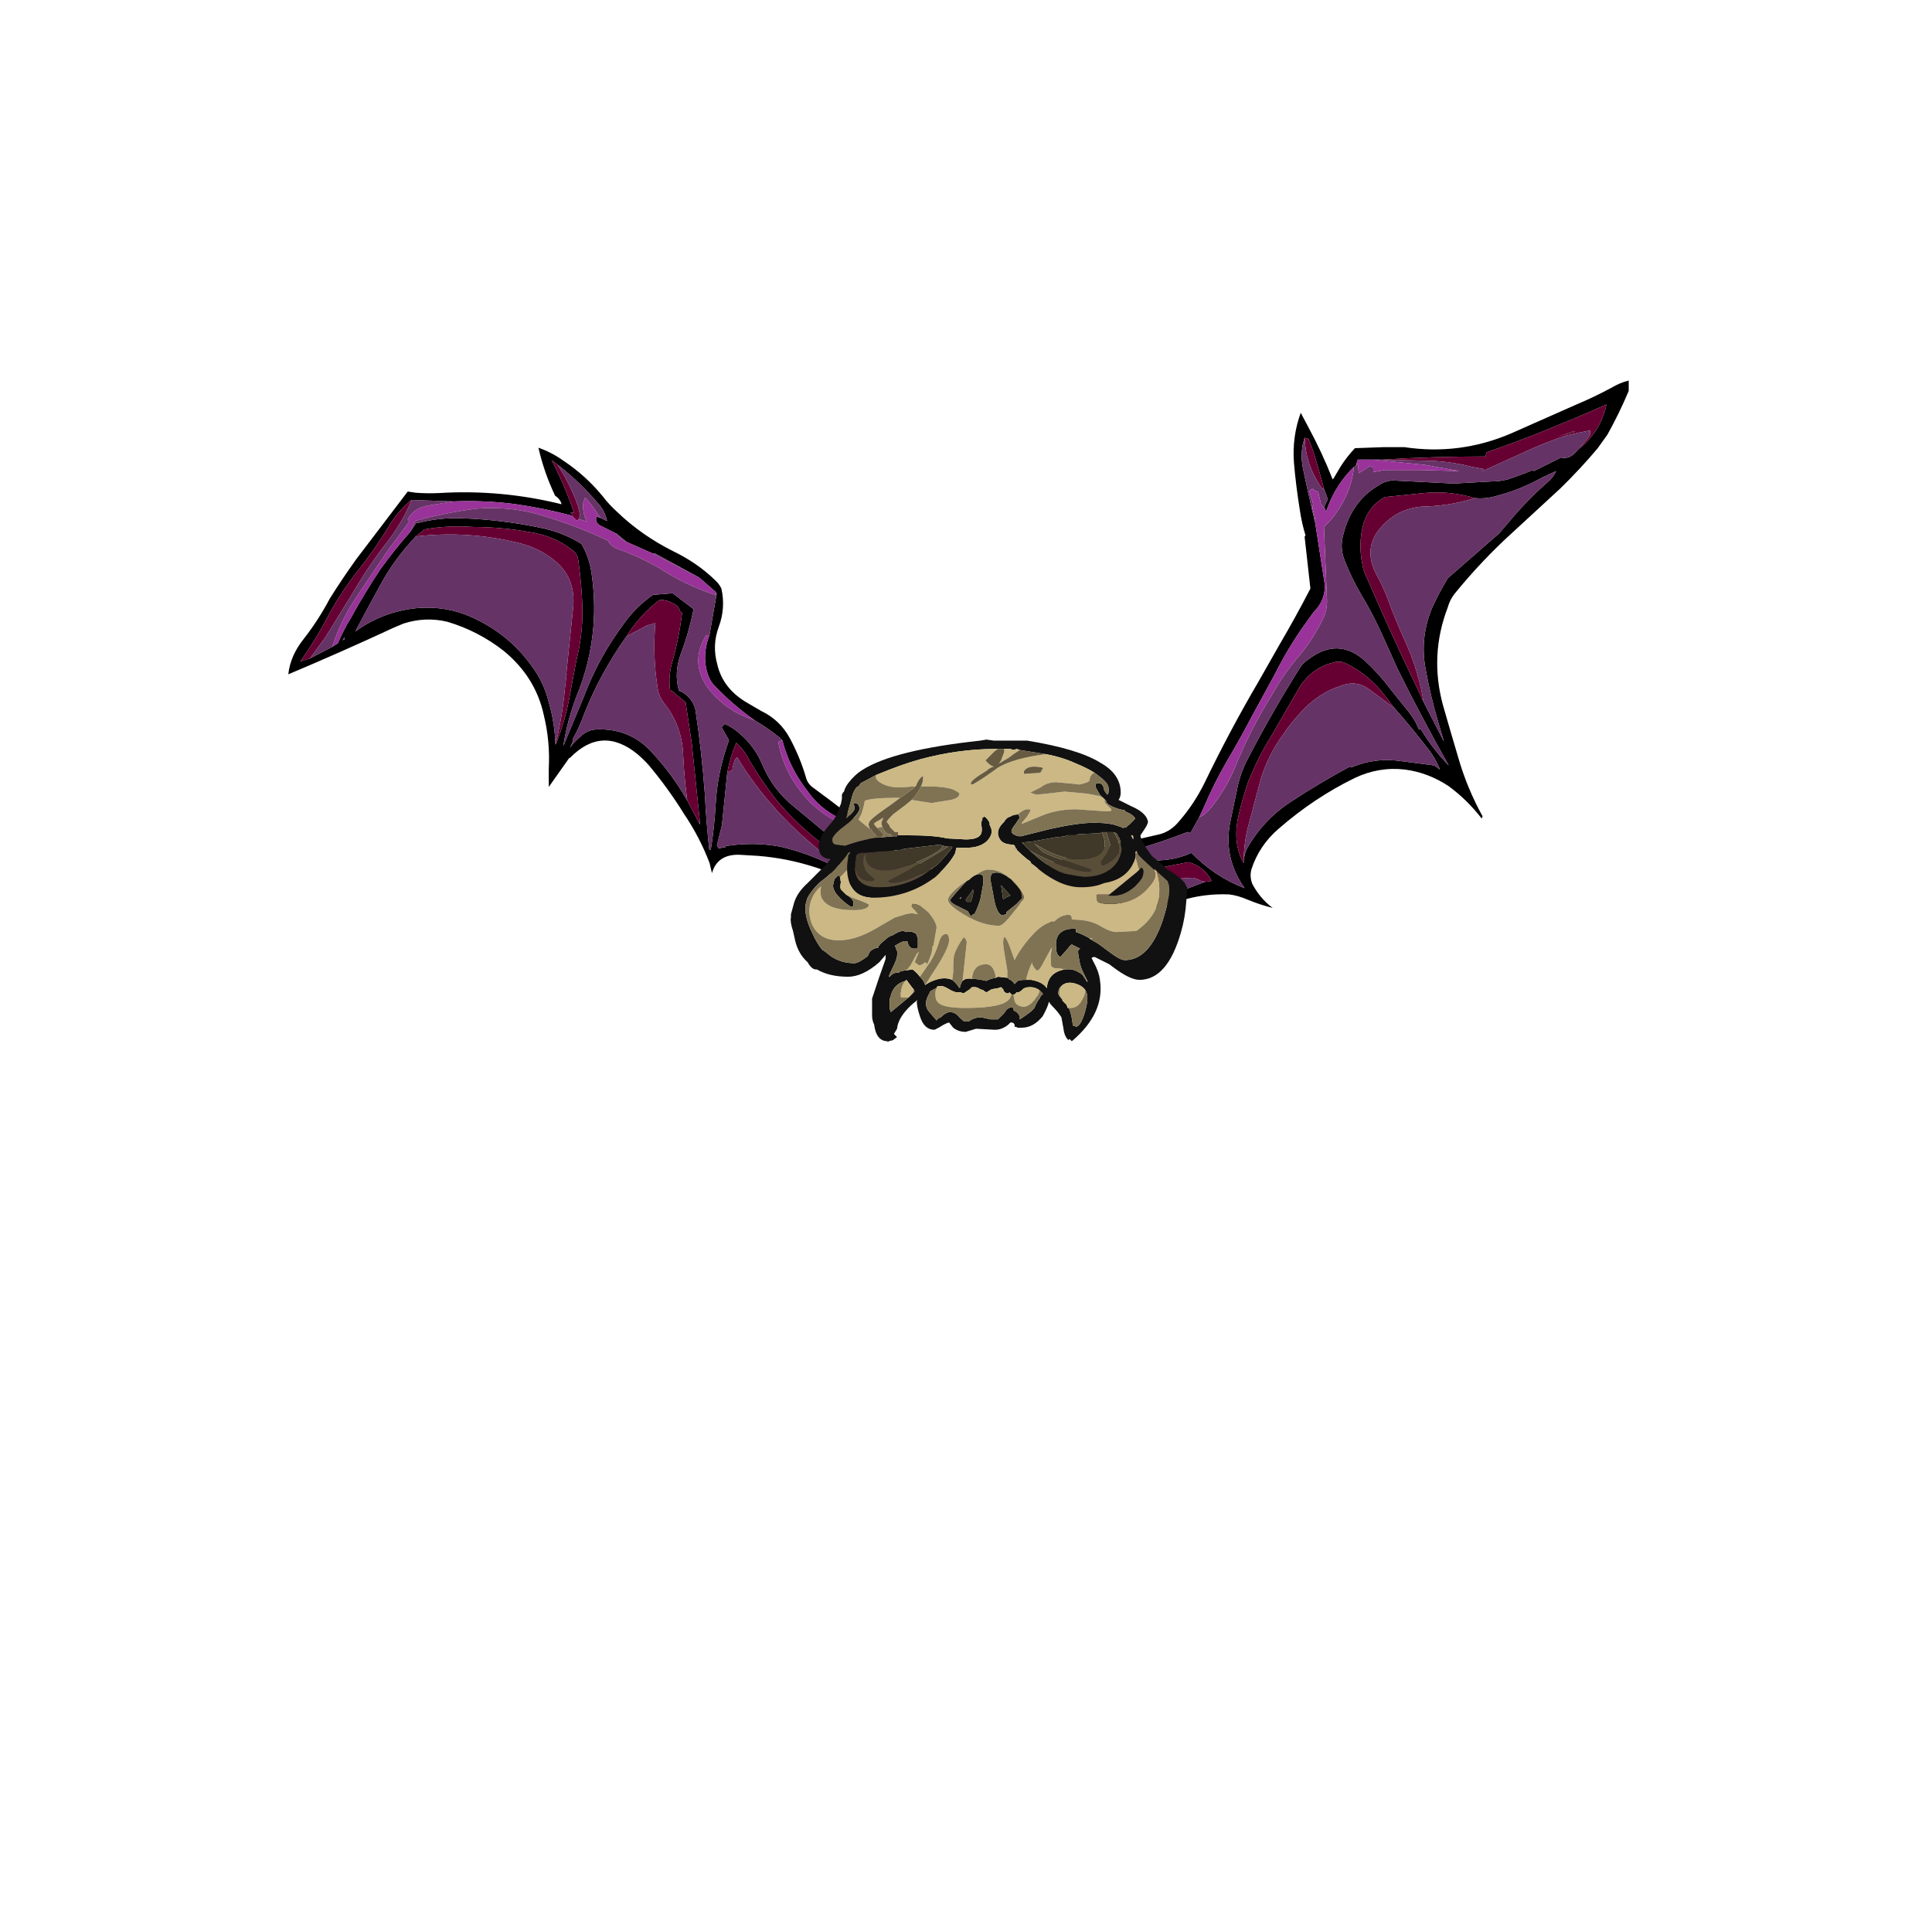 <?xml version="1.0" encoding="UTF-8" standalone="no"?>
<svg xmlns:ffdec="https://www.free-decompiler.com/flash" xmlns:xlink="http://www.w3.org/1999/xlink" ffdec:objectType="frame" height="643.95px" width="650.0px" xmlns="http://www.w3.org/2000/svg">
  <g transform="matrix(1.0, 0.0, 0.0, 1.0, 342.2, 391.7)">
    <use ffdec:characterId="345" ffdec:characterName="a_WispDeath" height="0.0" transform="matrix(1.0, 0.0, 0.0, 1.0, 0.0, 0.0)" width="0.0" xlink:href="#sprite0"/>
    <use ffdec:characterId="353" ffdec:characterName="a_WingHurt1" height="179.2" transform="matrix(-0.93, 0.0, 0.0, 1.0, 205.759, -263.65)" width="224.7" xlink:href="#sprite1"/>
    <use ffdec:characterId="355" ffdec:characterName="a_WingHurt2" height="196.7" transform="matrix(-0.971, 0.409, 0.426, 0.9, -102.39, -269.54)" width="165.2" xlink:href="#sprite2"/>
    <use ffdec:characterId="349" ffdec:characterName="a_Body03" height="101.85" transform="matrix(1.0, 0.0, 0.0, 1.0, -76.1, -142.85)" width="133.35" xlink:href="#sprite3"/>
  </g>
  <defs>
    <g id="sprite1" transform="matrix(1.0, 0.0, 0.0, 1.0, 112.35, 89.25)">
      <use ffdec:characterId="352" height="25.6" transform="matrix(7.0, 0.0, 0.0, 7.0, -112.35, -89.25)" width="32.1" xlink:href="#shape0"/>
    </g>
    <g id="shape0" transform="matrix(1.0, 0.0, 0.0, 1.0, 16.05, 12.75)">
      <path d="M0.15 -5.9 Q0.5 -7.25 0.8 -8.6 0.9 -9.15 0.8 -9.65 L0.7 -10.0 0.5 -9.95 0.25 -9.35 Q-0.05 -8.45 -0.3 -7.55 L-0.5 -7.05 -0.3 -6.65 -0.35 -6.6 -0.4 -6.45 -0.45 -6.55 Q-0.9 -7.75 -1.85 -8.6 L-1.95 -8.65 -2.05 -8.95 -2.4 -8.95 -3.3 -8.95 Q-5.95 -9.1 -8.65 -9.1 L-8.7 -9.3 Q-10.1 -9.75 -11.45 -10.25 -13.2 -10.9 -14.9 -11.6 L-14.85 -11.4 Q-14.5 -10.2 -13.45 -9.45 L-13.35 -9.35 Q-13.0 -8.95 -12.55 -9.05 L-11.15 -8.4 -11.1 -8.45 Q-10.45 -8.2 -9.8 -8.0 -9.4 -7.9 -8.95 -7.9 L-7.0 -7.8 -3.8 -7.95 Q-3.4 -7.9 -3.1 -7.7 -1.65 -6.9 -1.25 -5.15 -1.15 -4.65 -1.35 -4.15 -1.7 -3.3 -2.2 -2.5 -2.85 -1.5 -3.35 -0.45 L-4.1 1.1 Q-5.35 3.45 -6.75 5.75 -5.95 5.0 -5.3 4.0 L-5.2 4.0 Q-5.0 3.55 -4.7 3.2 L-3.75 2.1 Q-3.15 1.35 -2.45 0.75 -1.05 -0.45 0.5 0.65 0.75 0.8 0.9 1.0 2.4 3.2 3.7 5.55 4.05 6.2 4.2 6.95 L4.55 8.5 Q4.9 10.2 3.8 11.65 5.35 11.1 6.55 9.95 7.25 10.25 8.0 10.3 9.0 10.35 9.95 10.6 L12.15 11.0 Q13.55 11.25 14.75 12.0 L15.15 11.85 15.3 11.65 Q14.9 11.4 14.45 11.25 13.85 11.0 13.3 10.75 12.85 10.55 12.4 10.45 9.5 9.95 6.75 8.95 L6.6 9.0 6.15 8.25 5.9 7.75 Q5.4 6.65 4.75 5.6 4.05 4.5 3.4 3.35 L2.2 1.3 Q1.55 0.1 0.75 -0.95 L0.25 -1.6 Q-0.5 -2.3 -0.3 -3.2 L0.15 -5.9 M8.75 12.65 L8.65 12.65 8.45 12.6 7.1 12.25 Q5.9 11.9 4.6 11.95 4.15 12.0 3.65 12.2 3.0 12.45 2.35 12.6 3.0 12.15 3.4 11.45 3.55 11.1 3.45 10.75 3.05 9.6 2.05 8.8 0.2 7.3 -1.9 6.35 -3.15 5.8 -4.5 5.95 -5.7 6.1 -6.75 6.75 -7.7 7.4 -8.45 8.3 L-8.5 8.2 Q-7.7 6.85 -7.25 5.4 -6.85 4.15 -6.45 2.85 -5.75 0.45 -6.7 -1.85 -6.8 -2.2 -7.05 -2.5 -8.45 -4.1 -10.05 -5.45 L-12.5 -7.55 Q-13.55 -8.5 -14.45 -9.5 L-14.95 -10.15 Q-15.55 -11.15 -16.05 -12.25 L-16.05 -12.75 Q-15.6 -12.65 -15.15 -12.4 -14.25 -11.95 -13.35 -11.6 L-9.95 -10.2 Q-7.3 -9.15 -4.45 -9.55 L-3.4 -9.55 -1.9 -9.5 Q-1.45 -9.05 -1.15 -8.6 L-0.8 -8.05 -0.75 -8.0 Q-0.2 -9.3 0.5 -10.5 L0.9 -11.2 Q1.35 -10.05 1.25 -8.8 1.15 -7.7 0.95 -6.55 0.85 -5.9 0.65 -5.3 L0.7 -5.25 0.4 -2.75 Q1.15 -1.4 2.0 -0.05 L3.1 1.75 Q4.55 4.05 5.85 6.55 6.4 7.6 7.2 8.45 7.6 8.9 8.15 9.05 L10.95 9.65 Q12.65 10.05 14.35 10.65 L15.95 11.2 16.05 11.4 16.0 11.45 16.05 11.65 Q15.3 12.4 14.3 12.7 L12.35 12.75 Q10.95 12.45 9.6 12.85 L9.75 12.8 8.75 12.65 M-12.35 -10.05 L-13.3 -10.3 -13.15 -10.3 -12.7 -10.15 -12.35 -10.05 M-8.1 -7.1 Q-8.65 -7.05 -9.2 -7.2 -10.45 -7.5 -11.6 -8.1 L-12.3 -8.4 Q-12.15 -8.1 -11.9 -7.9 -10.85 -7.05 -9.9 -6.0 L-9.35 -5.4 -6.7 -3.25 Q-6.25 -2.55 -5.9 -1.85 -5.25 -0.4 -5.55 1.1 -5.8 2.4 -6.2 3.65 L-6.5 4.6 -5.45 2.7 -5.1 2.0 Q-3.75 -0.6 -2.55 -3.2 -2.35 -3.55 -2.3 -3.85 -2.05 -4.9 -2.35 -5.9 -2.65 -6.75 -3.45 -7.15 L-5.55 -7.35 Q-6.85 -7.45 -8.1 -7.1 M3.85 10.45 Q4.45 9.45 4.1 8.1 3.9 7.3 3.6 6.5 3.1 5.35 2.4 4.3 L1.0 2.05 Q0.35 1.05 -0.8 0.8 -1.15 0.7 -1.45 0.85 -2.65 1.4 -3.45 2.4 L-3.95 3.0 Q-4.9 4.0 -5.8 5.1 -6.1 5.5 -6.3 5.95 L-6.0 5.75 -4.35 5.55 Q-2.95 5.35 -1.7 5.85 L-1.65 5.8 Q-0.05 6.6 1.5 7.55 2.85 8.4 3.65 9.7 3.85 10.05 3.85 10.45 M12.7 12.35 L13.1 12.4 14.15 12.45 14.15 12.2 Q13.85 12.05 13.5 11.95 10.2 11.0 6.7 10.4 5.9 10.6 5.5 11.3 L5.85 11.35 Q6.75 11.65 7.6 12.0 8.85 12.45 10.25 12.3 11.45 12.25 12.7 12.35" fill="#000000" fill-rule="evenodd" stroke="none"/>
      <path d="M0.7 -10.0 Q0.65 -8.75 -0.1 -7.7 L-0.2 -7.55 -0.3 -7.55 Q-0.05 -8.45 0.25 -9.35 L0.5 -9.95 0.7 -10.0 M-13.45 -9.45 Q-14.5 -10.2 -14.85 -11.4 L-14.9 -11.6 Q-13.2 -10.9 -11.45 -10.25 -10.1 -9.75 -8.7 -9.3 L-8.65 -9.1 Q-5.95 -9.1 -3.3 -8.95 L-2.4 -8.95 -2.8 -8.95 -5.45 -8.9 Q-6.7 -8.9 -7.95 -8.6 L-8.55 -8.5 -8.5 -8.4 -10.75 -9.35 Q-11.8 -9.8 -12.8 -10.1 -13.45 -10.25 -14.05 -10.35 L-14.05 -10.15 -13.95 -10.0 -13.6 -9.6 -13.5 -9.45 -13.45 -9.45 M-12.35 -10.05 L-12.7 -10.15 -13.15 -10.3 -13.3 -10.3 -12.35 -10.05 M-8.1 -7.1 Q-6.85 -7.45 -5.55 -7.35 L-3.45 -7.15 Q-2.65 -6.75 -2.35 -5.9 -2.05 -4.9 -2.3 -3.85 -2.35 -3.55 -2.55 -3.2 -3.75 -0.6 -5.1 2.0 L-5.45 2.7 Q-5.2 1.3 -4.6 0.0 -4.05 -1.1 -3.6 -2.25 -3.35 -2.85 -3.0 -3.45 -2.3 -4.7 -3.25 -5.7 -4.2 -6.7 -5.65 -6.7 -6.9 -6.75 -8.1 -7.1 M3.85 10.45 Q3.85 9.6 3.65 8.8 L2.95 6.35 Q2.55 5.2 1.8 4.25 1.4 3.7 0.95 3.25 0.0 2.25 -1.25 1.9 -2.0 1.65 -2.65 2.1 L-3.95 3.0 -3.45 2.4 Q-2.65 1.4 -1.45 0.85 -1.15 0.7 -0.8 0.8 0.35 1.05 1.0 2.05 L2.4 4.3 Q3.1 5.35 3.6 6.5 3.9 7.3 4.1 8.1 4.45 9.45 3.85 10.45 M5.85 11.35 L5.5 11.3 Q5.9 10.6 6.7 10.4 10.2 11.0 13.5 11.95 13.85 12.05 14.15 12.2 L14.15 12.45 13.1 12.4 12.7 12.35 12.6 12.3 13.0 12.35 Q11.65 11.65 10.1 11.4 L7.55 11.0 7.4 11.2 6.45 11.15 Q6.25 11.2 6.05 11.3 5.95 11.3 5.85 11.35" fill="#660033" fill-rule="evenodd" stroke="none"/>
      <path d="M0.15 -5.9 Q0.15 -6.2 0.25 -6.45 L0.3 -6.65 0.3 -6.7 0.25 -6.8 0.45 -7.4 0.4 -7.5 Q0.35 -7.5 0.3 -7.55 L0.15 -7.45 0.0 -7.4 -0.15 -6.8 -0.3 -6.65 -0.5 -7.05 -0.3 -7.55 -0.2 -7.55 -0.1 -7.7 Q0.65 -8.75 0.7 -10.0 L0.8 -9.65 Q0.9 -9.15 0.8 -8.6 0.5 -7.25 0.15 -5.9 M-1.85 -8.6 Q-1.7 -7.25 -0.7 -6.1 L-0.3 -5.7 -0.45 -2.35 Q-0.5 -1.85 -0.3 -1.4 0.2 -0.4 0.95 0.45 1.75 1.3 2.35 2.3 3.5 4.0 4.3 5.85 4.7 6.75 5.35 7.55 5.6 7.9 5.95 8.15 L6.15 8.25 6.6 9.0 6.75 8.95 Q9.5 9.95 12.4 10.45 12.85 10.55 13.3 10.75 13.85 11.0 14.45 11.25 14.9 11.4 15.3 11.65 L15.15 11.85 14.75 12.0 Q13.55 11.25 12.15 11.0 L9.95 10.6 Q9.0 10.35 8.0 10.3 7.25 10.25 6.55 9.95 5.35 11.1 3.8 11.65 4.9 10.2 4.55 8.5 L4.2 6.95 Q4.05 6.2 3.7 5.55 2.4 3.2 0.9 1.0 0.75 0.8 0.5 0.65 -1.05 -0.45 -2.45 0.75 -3.15 1.35 -3.75 2.1 L-4.7 3.2 Q-5.0 3.55 -5.2 4.0 L-5.3 4.0 Q-5.95 5.0 -6.75 5.75 -5.35 3.45 -4.1 1.1 L-3.35 -0.45 Q-2.85 -1.5 -2.2 -2.5 -1.7 -3.3 -1.35 -4.15 -1.15 -4.65 -1.25 -5.15 -1.65 -6.9 -3.1 -7.7 -3.4 -7.9 -3.8 -7.95 L-7.0 -7.8 -8.95 -7.9 Q-9.4 -7.9 -9.8 -8.0 -10.45 -8.2 -11.1 -8.45 L-11.15 -8.4 -12.55 -9.05 Q-13.0 -8.95 -13.35 -9.35 L-13.45 -9.45 -13.5 -9.45 -13.6 -9.6 -13.95 -10.0 -14.05 -10.15 -14.05 -10.35 Q-13.45 -10.25 -12.8 -10.1 -11.8 -9.8 -10.75 -9.35 L-8.5 -8.4 -8.55 -8.5 -7.95 -8.6 Q-6.7 -8.9 -5.45 -8.9 L-2.8 -8.95 -5.5 -8.7 -7.3 -8.4 -5.25 -8.45 -3.45 -8.45 -2.85 -8.35 -2.85 -8.55 -2.7 -8.65 -2.1 -8.3 -2.05 -8.75 -1.95 -8.65 -1.85 -8.6 M9.6 12.85 L8.75 12.65 9.75 12.8 9.6 12.85 M-5.45 2.7 L-6.5 4.6 -6.2 3.65 Q-5.8 2.4 -5.55 1.1 -5.25 -0.4 -5.9 -1.85 -6.25 -2.55 -6.7 -3.25 L-9.35 -5.4 -9.9 -6.0 Q-10.85 -7.05 -11.9 -7.9 -12.15 -8.1 -12.3 -8.4 L-11.6 -8.1 Q-10.45 -7.5 -9.2 -7.2 -8.65 -7.05 -8.1 -7.1 -6.9 -6.75 -5.65 -6.7 -4.2 -6.7 -3.25 -5.7 -2.3 -4.7 -3.0 -3.45 -3.35 -2.85 -3.6 -2.25 -4.05 -1.1 -4.6 0.0 -5.2 1.3 -5.45 2.7 M-10.75 -8.6 L-10.75 -8.6 M-3.95 3.0 L-2.65 2.1 Q-2.0 1.65 -1.25 1.9 0.0 2.25 0.95 3.25 1.4 3.7 1.8 4.25 2.55 5.2 2.95 6.35 L3.65 8.8 Q3.85 9.6 3.85 10.45 3.85 10.05 3.65 9.7 2.85 8.4 1.5 7.55 -0.05 6.6 -1.65 5.8 L-1.7 5.85 Q-2.95 5.35 -4.35 5.55 L-6.0 5.75 -6.3 5.95 Q-6.1 5.5 -5.8 5.1 -4.9 4.0 -3.95 3.0 M5.85 11.35 Q5.95 11.3 6.05 11.3 6.25 11.2 6.45 11.15 L7.4 11.2 7.55 11.0 10.1 11.4 Q11.65 11.65 13.0 12.35 L12.6 12.3 12.7 12.35 Q11.45 12.25 10.25 12.3 8.85 12.45 7.6 12.0 6.75 11.65 5.85 11.35" fill="#663366" fill-rule="evenodd" stroke="none"/>
      <path d="M-0.3 -6.65 L-0.15 -6.8 0.0 -7.4 0.15 -7.45 0.3 -7.55 Q0.35 -7.5 0.4 -7.5 L0.45 -7.4 0.25 -6.8 0.3 -6.7 0.3 -6.65 0.25 -6.45 Q0.15 -6.2 0.15 -5.9 L-0.3 -3.2 Q-0.5 -2.3 0.25 -1.6 L0.75 -0.95 Q1.55 0.1 2.2 1.3 L3.4 3.35 Q4.05 4.5 4.75 5.6 5.4 6.65 5.9 7.75 L6.15 8.25 5.95 8.15 Q5.6 7.9 5.35 7.55 4.7 6.75 4.3 5.85 3.5 4.0 2.35 2.3 1.75 1.3 0.95 0.45 0.2 -0.4 -0.3 -1.4 -0.5 -1.85 -0.45 -2.35 L-0.3 -5.7 -0.7 -6.1 Q-1.7 -7.25 -1.85 -8.6 -0.9 -7.75 -0.45 -6.55 L-0.4 -6.45 -0.35 -6.6 -0.3 -6.65 M-2.4 -8.95 L-2.05 -8.95 -1.95 -8.65 -2.05 -8.75 -2.1 -8.3 -2.7 -8.65 -2.85 -8.55 -2.85 -8.35 -3.45 -8.45 -5.25 -8.45 -7.3 -8.4 -5.5 -8.7 -2.8 -8.95 -2.4 -8.95 M-13.5 -9.45 L-13.45 -9.45 -13.5 -9.45 M-10.75 -8.6 L-10.75 -8.6" fill="#993399" fill-rule="evenodd" stroke="none"/>
    </g>
    <g id="sprite2" transform="matrix(1.0, 0.0, 0.0, 1.0, 82.6, 101.15)">
      <use ffdec:characterId="354" height="28.1" transform="matrix(7.0, 0.0, 0.0, 7.0, -82.6, -101.15)" width="23.6" xlink:href="#shape1"/>
    </g>
    <g id="shape1" transform="matrix(1.0, 0.0, 0.0, 1.0, 11.8, 14.45)">
      <path d="M3.3 -14.45 L6.75 -12.4 Q7.7 -11.8 8.6 -11.15 9.5 -10.4 10.45 -9.85 11.35 -9.35 11.8 -8.55 9.15 -8.55 6.55 -8.65 L6.05 -8.65 Q5.0 -8.55 4.2 -7.9 3.1 -6.9 2.45 -5.55 1.65 -3.8 2.05 -1.95 2.3 -0.65 2.9 0.55 L3.25 1.35 1.85 0.45 1.8 0.45 Q-0.15 -0.4 -1.05 1.55 -1.2 1.9 -1.3 2.25 -1.65 3.65 -1.8 5.05 -2.0 6.4 -1.9 7.75 L-1.8 8.25 Q-2.4 7.5 -3.3 7.95 L-4.05 8.35 Q-5.2 9.0 -6.15 9.9 -6.7 10.4 -7.1 11.1 L-8.1 12.7 Q-8.3 13.0 -8.4 13.4 -9.75 14.0 -10.95 13.3 -11.25 13.15 -11.65 13.1 L-11.8 13.05 Q-10.5 11.9 -9.6 10.4 L-9.6 10.35 Q-8.65 8.25 -7.6 6.25 -7.5 6.0 -7.55 5.75 -7.7 4.75 -7.65 3.7 -7.6 2.7 -7.0 1.95 -6.8 1.65 -6.6 1.35 -5.85 0.25 -6.1 -0.95 -6.25 -1.9 -6.9 -2.6 -7.55 -3.3 -7.75 -4.25 -7.75 -4.5 -7.65 -4.75 -7.25 -5.85 -6.5 -6.8 -5.5 -8.1 -4.95 -9.6 -4.75 -10.1 -4.65 -10.6 -4.35 -11.85 -3.7 -12.95 -3.4 -13.5 -2.95 -13.95 -2.7 -12.75 -2.7 -11.5 -2.85 -11.25 -2.8 -11.0 -0.6 -12.8 2.05 -13.8 2.55 -14.0 3.0 -14.25 L3.3 -14.45 M2.15 -0.4 Q1.75 -1.4 1.6 -2.4 1.4 -3.4 1.6 -4.4 1.9 -6.1 2.95 -7.45 3.9 -8.7 5.4 -9.15 6.8 -9.55 8.2 -9.2 L7.3 -9.95 6.2 -10.85 Q5.15 -11.7 3.85 -12.3 L3.35 -12.45 Q2.3 -12.2 1.3 -11.65 0.1 -11.1 -0.95 -10.35 -1.85 -9.75 -2.3 -8.85 -2.5 -8.55 -2.4 -8.2 -2.05 -7.0 -1.6 -5.9 -1.1 -4.75 -0.35 -3.75 L0.55 -2.4 Q1.25 -1.3 2.15 -0.4 M8.9 -9.05 L8.75 -9.15 8.8 -9.05 8.9 -9.05 M4.0 -12.6 Q5.0 -12.1 5.95 -11.5 7.05 -10.75 8.1 -9.9 8.65 -9.5 9.15 -9.0 L9.45 -8.95 10.6 -8.85 11.05 -8.9 Q9.95 -9.6 8.9 -10.5 7.9 -11.3 6.75 -11.95 5.7 -12.55 4.7 -13.3 4.1 -13.75 3.35 -14.0 L3.3 -14.0 1.6 -13.15 Q0.35 -12.65 -0.85 -11.9 -2.0 -11.15 -3.0 -10.3 L-3.05 -10.3 -3.0 -10.45 -3.15 -10.4 Q-3.3 -11.75 -3.25 -13.15 L-3.4 -12.85 Q-4.0 -11.65 -4.35 -10.25 -4.45 -9.85 -4.35 -9.4 L-4.15 -9.65 -4.0 -9.8 Q-3.8 -9.55 -4.0 -9.3 L-4.5 -8.65 -4.75 -8.1 -5.6 -7.1 -5.7 -7.05 -7.05 -5.15 -7.45 -4.2 -7.45 -4.1 -6.35 -2.4 Q-5.55 -1.55 -5.5 -0.5 -5.5 -0.3 -5.55 -0.1 -5.95 1.15 -6.55 2.25 -6.95 2.85 -7.25 3.5 L-7.3 3.65 Q-7.05 5.0 -7.35 6.4 -7.5 7.35 -8.1 8.15 L-8.3 8.5 Q-8.85 9.75 -9.6 10.95 -10.25 12.05 -11.1 13.0 L-11.1 13.05 -11.0 13.1 -10.95 13.15 -10.85 13.2 -10.8 13.15 -10.7 13.25 -10.6 13.15 -8.95 13.05 Q-8.6 11.6 -8.05 10.3 L-6.45 6.75 Q-5.95 5.65 -6.0 4.4 -6.05 3.4 -5.65 2.5 -5.5 2.15 -5.25 1.85 L-5.1 1.9 -5.05 1.95 -5.1 2.65 Q-4.0 3.85 -3.3 5.25 -2.8 6.25 -2.2 7.2 L-2.15 7.15 Q-2.55 5.9 -3.05 4.6 -3.75 2.65 -4.3 0.7 -4.4 0.3 -4.25 -0.1 -4.15 -0.35 -4.0 -0.5 -4.15 -1.4 -4.8 -2.1 -5.55 -2.9 -6.2 -3.85 L-5.65 -4.95 -4.8 -5.25 Q-3.9 -5.05 -3.1 -4.55 -1.35 -3.5 0.05 -2.0 L1.85 -0.2 Q1.2 -1.25 0.35 -2.15 -0.9 -3.4 -1.75 -5.0 -2.35 -6.15 -2.7 -7.4 -2.9 -8.1 -2.85 -8.85 -2.3 -9.75 -1.4 -10.4 0.0 -11.45 1.6 -12.25 2.5 -12.7 3.45 -12.85 L3.55 -12.9 4.0 -12.6 M-2.2 4.55 Q-2.1 3.15 -1.7 1.8 -1.3 0.35 0.0 -0.25 0.5 -0.5 0.95 -0.3 1.3 -0.2 1.6 0.0 L1.35 -0.25 1.3 -0.35 Q0.8 -0.75 0.35 -1.25 -1.1 -2.75 -2.9 -3.9 -3.8 -4.55 -4.8 -4.85 L-5.0 -4.9 Q-5.3 -4.75 -5.5 -4.45 -5.65 -4.25 -5.6 -4.0 L-5.65 -3.9 Q-5.05 -2.85 -4.25 -1.85 -3.85 -1.35 -3.65 -0.7 L-3.7 -0.65 Q-3.7 -0.6 -3.75 -0.55 -3.8 -0.35 -3.9 -0.2 L-4.05 0.15 -3.5 2.1 -2.3 5.75 -2.25 5.85 -2.25 5.8 -2.2 4.55 M-3.25 -13.15 L-3.25 -13.15 M-7.45 10.9 L-7.4 10.85 Q-6.5 9.45 -5.2 8.4 -4.2 7.65 -2.9 7.3 L-2.85 7.35 -2.75 7.3 -2.65 7.3 -2.55 7.25 -2.55 7.1 -3.15 6.3 -4.4 4.05 Q-4.8 3.45 -5.35 2.9 -5.55 3.4 -5.55 3.95 -5.65 5.1 -5.9 6.25 -6.45 8.4 -7.65 10.3 -7.65 10.4 -7.65 10.45 -7.95 11.05 -8.05 11.65 L-7.45 10.9" fill="#000000" fill-rule="evenodd" stroke="none"/>
      <path d="M2.15 -0.4 Q1.25 -1.3 0.55 -2.4 L-0.35 -3.75 Q-1.1 -4.75 -1.6 -5.9 -2.05 -7.0 -2.4 -8.2 -2.5 -8.55 -2.3 -8.85 -1.85 -9.75 -0.95 -10.35 0.1 -11.1 1.3 -11.65 2.3 -12.2 3.35 -12.45 L3.85 -12.3 Q1.6 -11.6 -0.25 -10.1 -1.0 -9.5 -1.4 -8.65 -1.95 -7.5 -1.3 -6.25 L0.35 -3.3 0.3 -3.35 0.65 -2.75 Q1.3 -1.55 2.15 -0.4 M-3.0 -10.3 L-3.1 -10.0 -3.2 -10.0 -3.35 -10.15 -3.45 -10.65 Q-3.55 -11.75 -3.4 -12.85 L-3.25 -13.15 Q-3.3 -11.75 -3.15 -10.4 L-3.0 -10.45 -3.05 -10.3 -3.0 -10.3 M10.6 -8.85 L9.55 -9.5 7.5 -11.0 Q6.4 -11.85 5.2 -12.55 4.15 -13.15 3.3 -14.0 L3.35 -14.0 Q4.1 -13.75 4.7 -13.3 5.7 -12.55 6.75 -11.95 7.9 -11.3 8.9 -10.5 9.95 -9.6 11.05 -8.9 L10.6 -8.85 M-2.9 -3.9 L-3.95 -4.0 -4.35 -3.95 Q-3.6 -2.55 -3.2 -1.1 -3.05 -0.65 -3.15 -0.2 -3.45 1.15 -2.9 2.5 -2.65 3.15 -2.45 3.75 L-2.2 4.55 -2.25 5.8 -2.3 5.75 -3.5 2.1 -4.05 0.15 -3.9 -0.2 Q-3.8 -0.35 -3.75 -0.55 -3.7 -0.6 -3.7 -0.65 L-3.65 -0.7 Q-3.85 -1.35 -4.25 -1.85 -5.05 -2.85 -5.65 -3.9 L-5.6 -4.0 Q-5.65 -4.25 -5.5 -4.45 -5.3 -4.75 -5.0 -4.9 L-4.8 -4.85 Q-3.8 -4.55 -2.9 -3.9 M-4.4 4.05 L-4.65 4.05 Q-4.8 3.8 -4.95 3.65 -5.0 3.6 -5.1 3.55 -5.35 6.1 -6.35 8.5 -6.85 9.7 -7.45 10.9 L-8.05 11.65 Q-7.95 11.05 -7.65 10.45 -7.65 10.4 -7.65 10.3 -6.45 8.4 -5.9 6.25 -5.65 5.1 -5.55 3.95 -5.55 3.4 -5.35 2.9 -4.8 3.45 -4.4 4.05" fill="#660033" fill-rule="evenodd" stroke="none"/>
      <path d="M9.45 -8.95 L9.15 -9.0 Q8.65 -9.5 8.1 -9.9 7.05 -10.75 5.95 -11.5 5.0 -12.1 4.0 -12.6 L3.55 -13.0 Q2.15 -12.8 0.8 -12.4 -0.75 -11.85 -1.9 -10.75 -3.1 -9.65 -4.05 -8.45 L-4.0 -8.45 Q-4.05 -8.15 -4.25 -7.95 -5.0 -7.2 -5.6 -6.3 -6.35 -5.05 -7.4 -4.05 L-7.45 -4.2 -7.05 -5.15 -5.6 -7.1 -4.75 -8.1 Q-4.65 -8.2 -4.6 -8.35 -4.5 -8.5 -4.5 -8.65 L-4.0 -9.3 Q-3.8 -9.55 -4.0 -9.8 L-4.15 -9.65 -4.1 -9.9 Q-4.05 -10.4 -3.9 -10.85 L-3.75 -10.7 Q-3.5 -10.3 -3.5 -9.75 L-3.25 -10.0 -3.2 -10.0 -3.1 -10.0 -3.0 -10.3 Q-2.0 -11.15 -0.85 -11.9 0.35 -12.65 1.6 -13.15 L2.75 -13.45 Q3.4 -13.6 3.85 -13.2 L3.8 -13.1 5.35 -12.15 7.5 -10.7 Q8.6 -9.95 9.45 -8.95 M-8.3 8.5 L-8.1 8.15 Q-7.5 7.35 -7.35 6.4 -7.05 5.0 -7.3 3.65 L-7.1 3.65 Q-6.75 5.05 -7.1 6.45 -7.4 7.75 -8.35 8.75 L-8.3 8.5 M-6.55 2.25 Q-5.95 1.15 -5.55 -0.1 -5.5 -0.3 -5.5 -0.5 -5.55 -1.55 -6.35 -2.4 L-6.2 -2.45 Q-5.0 -1.55 -5.25 -0.1 -5.5 1.25 -6.55 2.25" fill="#993399" fill-rule="evenodd" stroke="none"/>
      <path d="M3.85 -12.3 Q5.15 -11.7 6.2 -10.85 L7.3 -9.95 8.2 -9.2 Q6.8 -9.55 5.4 -9.15 3.9 -8.7 2.95 -7.45 1.9 -6.1 1.6 -4.4 1.4 -3.4 1.6 -2.4 1.75 -1.4 2.15 -0.4 1.3 -1.55 0.65 -2.75 L0.3 -3.35 0.35 -3.3 -1.3 -6.25 Q-1.95 -7.5 -1.4 -8.65 -1.0 -9.5 -0.25 -10.1 1.6 -11.6 3.85 -12.3 M8.9 -9.05 L8.8 -9.05 8.75 -9.15 8.9 -9.05 M9.45 -8.95 Q8.6 -9.95 7.5 -10.7 L5.35 -12.15 3.8 -13.1 3.85 -13.2 Q3.4 -13.6 2.75 -13.45 L1.6 -13.15 3.3 -14.0 Q4.15 -13.15 5.2 -12.55 6.4 -11.85 7.5 -11.0 L9.55 -9.5 10.6 -8.85 9.45 -8.95 M-3.2 -10.0 L-3.25 -10.0 -3.5 -9.75 Q-3.5 -10.3 -3.75 -10.7 L-3.9 -10.85 Q-4.05 -10.4 -4.1 -9.9 L-4.15 -9.65 -4.35 -9.4 Q-4.45 -9.85 -4.35 -10.25 -4.0 -11.65 -3.4 -12.85 -3.55 -11.75 -3.45 -10.65 L-3.35 -10.15 -3.2 -10.0 M-4.5 -8.65 Q-4.5 -8.5 -4.6 -8.35 -4.65 -8.2 -4.75 -8.1 L-4.5 -8.65 M-5.6 -7.1 L-7.05 -5.15 -5.7 -7.05 -5.6 -7.1 M-7.45 -4.2 L-7.4 -4.05 Q-6.35 -5.05 -5.6 -6.3 -5.0 -7.2 -4.25 -7.95 -4.05 -8.15 -4.0 -8.45 L-4.05 -8.45 Q-3.1 -9.65 -1.9 -10.75 -0.75 -11.85 0.8 -12.4 2.15 -12.8 3.55 -13.0 L4.0 -12.6 3.55 -12.9 3.45 -12.85 Q2.5 -12.7 1.6 -12.25 0.0 -11.45 -1.4 -10.4 -2.3 -9.75 -2.85 -8.85 -2.9 -8.1 -2.7 -7.4 -2.35 -6.15 -1.75 -5.0 -0.9 -3.4 0.35 -2.15 1.2 -1.25 1.85 -0.2 L0.05 -2.0 Q-1.35 -3.5 -3.1 -4.55 -3.9 -5.05 -4.8 -5.25 L-5.65 -4.95 -6.2 -3.85 Q-5.55 -2.9 -4.8 -2.1 -4.15 -1.4 -4.0 -0.5 -4.15 -0.35 -4.25 -0.1 -4.4 0.3 -4.3 0.7 -3.75 2.65 -3.05 4.6 -2.55 5.9 -2.15 7.15 L-2.2 7.2 Q-2.8 6.25 -3.3 5.25 -4.0 3.85 -5.1 2.65 L-5.05 1.95 -5.1 1.9 -5.25 1.85 Q-5.5 2.15 -5.65 2.5 -6.05 3.4 -6.0 4.4 -5.95 5.65 -6.45 6.75 L-8.05 10.3 Q-8.6 11.6 -8.95 13.05 L-10.6 13.15 -10.7 13.25 -10.8 13.15 -10.85 13.2 -10.95 13.15 -11.0 13.1 -11.1 13.05 -11.1 13.0 Q-10.25 12.05 -9.6 10.95 -8.85 9.75 -8.3 8.5 L-8.35 8.75 Q-7.4 7.75 -7.1 6.45 -6.75 5.05 -7.1 3.65 L-7.3 3.65 -7.25 3.5 Q-6.95 2.85 -6.55 2.25 -5.5 1.25 -5.25 -0.1 -5.0 -1.55 -6.2 -2.45 L-6.35 -2.4 -7.45 -4.1 -7.45 -4.2 M-2.9 -3.9 Q-1.1 -2.75 0.35 -1.25 0.8 -0.75 1.3 -0.35 L1.35 -0.25 1.6 0.0 Q1.3 -0.2 0.95 -0.3 0.5 -0.5 0.0 -0.25 -1.3 0.35 -1.7 1.8 -2.1 3.15 -2.2 4.55 L-2.45 3.75 Q-2.65 3.15 -2.9 2.5 -3.45 1.15 -3.15 -0.2 -3.05 -0.65 -3.2 -1.1 -3.6 -2.55 -4.35 -3.95 L-3.95 -4.0 -2.9 -3.9 M-2.25 5.8 L-2.25 5.85 -2.3 5.75 -2.25 5.8 M-3.25 -13.15 L-3.25 -13.15 M-7.45 10.9 Q-6.85 9.7 -6.35 8.5 -5.35 6.1 -5.1 3.55 -5.0 3.6 -4.95 3.65 -4.8 3.8 -4.65 4.05 L-4.4 4.05 -3.15 6.3 -2.55 7.1 -2.55 7.25 -2.65 7.3 -2.75 7.3 -2.85 7.35 -2.9 7.3 Q-4.2 7.65 -5.2 8.4 -6.5 9.45 -7.4 10.85 L-7.45 10.9" fill="#663366" fill-rule="evenodd" stroke="none"/>
    </g>
    <g id="sprite3" transform="matrix(1.0, 0.0, 0.0, 1.0, 4.2, 8.4)">
      <use ffdec:characterId="348" height="14.55" transform="matrix(7.0, 0.0, 0.0, 7.0, -4.2, -8.4)" width="19.05" xlink:href="#shape2"/>
    </g>
    <g id="shape2" transform="matrix(1.0, 0.0, 0.0, 1.0, 0.6, 1.2)">
      <path d="M9.15 -1.15 L10.75 -1.15 Q13.2 -0.75 14.25 -0.1 15.25 0.45 15.25 1.35 15.25 1.55 15.15 1.7 L15.75 2.0 Q16.45 2.3 16.55 2.7 16.6 2.8 16.4 3.1 L16.2 3.4 16.2 3.45 16.25 3.6 16.5 4.05 16.75 4.4 Q17.2 4.75 17.5 5.05 L17.75 5.2 Q18.35 5.6 18.4 5.85 L18.45 5.9 18.4 6.6 Q18.35 7.35 18.15 8.05 17.5 10.35 16.15 10.35 15.7 10.35 14.9 9.75 L14.7 9.6 Q14.4 9.45 14.0 9.25 13.9 9.25 13.85 9.3 L13.95 9.5 Q14.2 9.95 14.25 10.35 14.5 11.95 12.9 13.3 L12.8 13.2 Q12.75 13.2 12.75 13.25 12.55 13.1 12.5 12.7 L12.4 12.15 Q12.25 11.9 11.95 11.6 11.85 11.5 11.8 11.4 11.75 11.65 11.5 12.1 11.05 12.65 10.5 12.65 L10.3 12.65 10.2 12.6 Q10.15 12.65 10.15 12.55 L10.15 12.5 Q10.1 12.4 10.0 12.4 L9.95 12.4 9.85 12.5 Q9.55 12.75 9.2 12.75 L8.3 12.7 7.8 12.85 Q7.45 12.85 7.2 12.65 L7.0 12.4 Q6.95 12.4 6.75 12.5 L6.5 12.65 6.3 12.75 Q5.8 12.75 5.6 12.1 5.45 11.65 5.45 11.4 5.45 11.35 5.5 11.3 L5.2 11.55 Q4.55 12.15 4.5 12.7 L4.35 12.95 4.5 13.1 4.3 13.25 4.1 13.3 4.05 13.35 4.05 13.3 Q3.5 13.3 3.4 12.5 3.3 12.3 3.3 12.05 L3.3 11.25 Q3.35 11.1 3.65 10.2 L3.95 9.35 3.95 9.15 3.65 9.5 Q2.85 10.2 2.15 10.2 1.25 10.2 0.65 9.85 L0.6 9.85 Q0.4 9.85 0.2 9.5 -0.25 9.1 -0.4 8.45 L-0.5 8.0 Q-0.65 7.55 -0.6 7.35 L-0.6 7.2 Q-0.55 7.0 -0.45 6.65 -0.3 6.15 0.2 5.7 L1.05 4.85 1.3 4.55 Q0.8 4.5 0.75 4.1 0.7 3.85 0.8 3.6 0.9 3.3 1.25 2.9 1.6 2.55 1.75 2.0 L1.8 1.9 1.85 1.65 1.85 1.45 1.9 1.35 1.95 1.3 Q2.0 1.1 2.15 0.9 2.45 0.5 2.85 0.25 4.35 -0.7 8.5 -1.15 L8.8 -1.2 9.15 -1.15 M9.35 -0.75 L9.25 -0.75 Q7.45 -0.75 5.6 -0.25 4.7 0.0 3.5 0.5 L3.4 0.55 2.75 0.9 Q2.75 0.95 2.7 0.95 L2.7 1.0 2.55 1.1 Q2.4 1.3 2.35 1.5 L2.05 2.6 Q2.4 2.3 2.45 2.15 L2.45 2.0 2.4 1.9 2.45 1.85 Q2.6 1.85 2.65 1.95 2.7 2.05 2.7 2.15 2.6 2.45 2.05 2.9 1.5 3.3 1.4 3.55 1.35 3.8 1.55 3.85 L2.0 3.9 2.3 3.8 Q2.9 3.6 3.6 3.5 L3.75 3.5 4.3 3.45 4.5 3.45 4.5 3.4 5.0 3.4 Q6.3 3.4 6.9 3.55 L7.8 3.6 Q8.45 3.6 8.55 3.3 8.6 3.15 8.55 2.9 8.55 2.7 8.6 2.65 8.6 2.6 8.6 2.55 L8.65 2.55 Q8.65 2.5 8.7 2.5 8.85 2.6 8.95 2.8 L8.95 2.9 Q9.05 3.1 9.05 3.2 9.05 3.45 8.8 3.7 8.45 4.0 7.85 4.0 L7.35 4.0 7.3 4.25 Q7.05 4.75 6.35 5.4 5.05 6.4 3.35 6.4 2.35 6.4 2.15 5.45 2.1 5.25 2.1 5.05 L2.1 4.95 Q2.1 4.7 2.15 4.5 L2.15 4.4 Q2.15 4.35 2.25 4.25 2.2 4.25 2.25 4.2 L2.15 4.25 Q2.05 4.45 1.5 5.05 1.1 5.45 0.8 5.65 L0.6 5.85 Q0.2 6.3 0.15 6.55 -0.05 7.15 0.45 8.15 0.65 8.6 0.9 8.9 L1.05 9.0 1.3 9.2 Q1.8 9.55 2.45 9.55 2.65 9.55 3.1 9.2 3.2 8.85 3.6 8.8 L3.6 8.75 Q3.7 8.6 3.9 8.45 4.1 8.25 4.3 8.2 4.6 8.0 4.8 8.0 L4.95 8.05 Q5.2 8.0 5.35 8.1 L5.4 8.1 5.5 8.35 5.5 8.8 5.45 8.85 5.3 8.85 Q5.2 8.85 5.1 8.75 5.0 8.6 5.0 8.5 L4.9 8.5 4.9 8.55 4.85 8.5 Q4.75 8.5 4.5 8.65 4.45 8.7 4.4 8.7 L4.45 8.85 Q4.55 9.0 4.5 9.2 4.5 9.35 4.25 9.85 4.15 10.05 4.1 10.2 L4.15 10.2 Q4.3 10.0 4.55 10.0 L4.6 10.0 4.6 9.95 4.65 9.95 4.85 9.9 5.25 9.85 Q5.45 10.0 5.6 10.2 5.8 10.4 5.85 10.6 6.05 10.45 6.35 10.35 6.8 10.2 7.15 10.35 7.35 10.5 7.5 10.75 L7.5 10.7 7.55 10.7 Q7.5 10.65 7.55 10.6 7.6 10.45 7.65 10.4 7.8 10.25 8.1 10.3 8.35 10.3 8.8 10.4 8.95 10.3 9.25 10.25 L9.35 10.2 9.8 10.25 Q9.85 10.25 9.9 10.35 L9.95 10.35 Q10.05 10.4 10.15 10.55 L10.3 10.4 Q10.4 10.35 10.7 10.35 L10.95 10.35 Q11.5 10.45 11.7 10.75 11.75 10.0 12.55 9.85 L12.6 9.85 Q12.95 9.8 13.25 10.0 13.4 10.05 13.5 10.25 13.55 10.3 13.6 10.4 L13.65 10.45 13.65 10.4 13.45 10.0 Q13.3 9.7 13.25 9.35 13.2 9.1 13.2 9.0 13.2 8.9 13.3 8.85 L12.9 8.65 Q12.8 8.7 12.75 8.8 L12.35 9.25 Q12.15 9.15 12.15 8.85 12.1 8.45 12.25 8.2 12.5 7.85 13.1 7.9 L13.1 8.05 Q13.4 8.15 13.75 8.35 L13.8 8.4 14.15 8.6 14.9 9.15 Q15.25 9.4 15.45 9.4 16.6 9.4 17.25 7.55 17.7 6.15 17.55 5.75 L17.5 5.6 17.0 5.15 16.9 5.05 16.85 5.05 16.3 4.55 16.1 4.35 16.05 4.25 16.0 4.15 Q15.95 4.2 15.95 4.25 15.95 4.3 15.95 4.35 L15.95 4.5 15.9 4.65 15.8 4.85 Q15.4 5.55 14.45 5.7 14.0 5.9 13.35 5.9 12.3 5.9 11.15 4.9 L10.95 4.75 10.9 4.65 10.75 4.55 Q10.45 4.3 10.25 4.1 L10.25 4.05 10.2 4.05 10.2 4.0 10.15 3.9 10.1 3.85 Q9.6 3.85 9.45 3.6 9.35 3.45 9.35 3.3 9.35 3.05 9.6 2.8 L9.65 2.75 Q9.75 2.55 9.95 2.5 10.1 2.4 10.3 2.4 L10.35 2.4 10.35 2.45 10.4 2.55 10.2 2.85 Q10.0 3.1 10.0 3.2 10.0 3.3 10.1 3.35 10.25 3.45 10.45 3.45 L11.85 3.1 Q13.2 2.8 13.95 2.8 14.75 2.8 15.1 2.95 15.3 3.0 15.35 3.05 L15.55 3.0 15.55 2.95 15.65 2.9 15.95 2.6 Q15.85 2.4 15.45 2.25 L15.45 2.2 15.2 2.15 Q14.55 1.95 14.55 1.75 L14.5 1.7 14.4 1.6 14.25 1.45 Q14.1 1.2 14.05 1.1 14.0 0.85 14.2 0.9 14.4 0.9 14.45 1.2 14.45 1.25 14.6 1.45 L14.65 1.4 Q14.7 1.2 14.65 1.05 14.6 0.85 14.2 0.55 L14.0 0.4 Q13.6 0.15 13.1 -0.05 12.45 -0.35 11.65 -0.5 L10.4 -0.7 10.25 -0.75 10.1 -0.7 9.95 -0.75 9.65 -0.75 9.35 -0.75 M1.75 5.4 L1.8 5.65 Q1.75 5.9 1.8 6.0 L2.05 6.25 2.2 6.35 Q2.45 6.55 2.4 6.7 L2.4 6.8 2.3 6.85 Q1.9 6.6 1.65 6.3 1.35 5.95 1.45 5.7 1.45 5.65 1.5 5.5 L1.6 5.4 1.7 5.35 1.75 5.4 M14.7 6.25 L16.05 5.15 16.15 5.05 16.25 4.95 16.3 5.0 16.35 5.1 Q16.35 5.25 16.3 5.4 L16.25 5.5 Q16.15 5.65 15.95 5.85 15.35 6.4 14.65 6.3 L14.7 6.25 M10.9 4.15 L11.3 4.5 11.7 4.8 Q12.1 5.1 12.6 5.25 L13.45 5.4 13.5 5.4 Q14.6 5.4 15.1 4.65 15.25 4.35 15.3 4.1 L15.2 3.55 15.15 3.5 15.05 3.3 14.9 3.25 14.55 3.25 14.3 3.25 14.25 3.3 13.2 3.35 13.1 3.4 12.7 3.4 12.55 3.45 12.15 3.5 12.1 3.5 11.0 3.7 10.5 3.75 10.9 4.15 M15.8 3.4 L15.75 3.4 15.85 3.6 15.85 3.45 15.8 3.4 M13.55 10.85 Q13.4 10.6 12.95 10.5 12.65 10.45 12.45 10.6 L12.4 10.65 Q12.25 10.75 12.25 11.0 12.25 11.1 12.45 11.3 L12.45 11.35 12.65 11.55 12.7 11.7 12.75 11.7 Q12.9 12.0 12.95 12.55 L13.0 12.55 13.1 12.6 Q13.3 12.6 13.5 12.0 13.65 11.5 13.65 11.25 13.65 11.0 13.55 10.85 M6.95 3.95 L6.7 3.9 6.55 3.85 4.85 4.05 4.7 4.1 3.0 4.25 2.75 4.25 2.65 4.3 2.6 4.3 2.55 4.4 Q2.2 5.9 3.6 5.9 5.1 5.9 6.25 4.95 L6.4 4.85 Q6.8 4.45 7.15 4.0 L7.15 3.95 6.95 3.95 M8.65 5.5 L8.65 5.7 8.5 6.5 Q8.3 7.1 8.2 7.2 L8.15 7.2 8.05 7.3 7.9 7.05 7.5 6.85 Q7.05 6.65 7.05 6.5 7.5 5.95 7.9 5.55 L7.95 5.55 Q8.15 5.35 8.3 5.3 8.55 5.2 8.65 5.4 L8.65 5.45 8.65 5.5 M7.85 6.6 L8.05 6.6 Q8.2 6.2 8.15 6.0 8.1 6.1 7.8 6.5 L7.85 6.6 M7.5 6.45 L7.55 6.45 7.6 6.35 7.5 6.45 M9.65 6.45 Q9.8 6.35 9.95 6.3 L9.5 5.8 9.6 6.5 Q9.6 6.45 9.65 6.45 M9.0 5.6 L9.0 5.45 Q9.0 5.2 9.2 5.2 9.4 5.15 9.75 5.35 10.5 5.85 10.5 6.4 10.5 6.45 10.25 6.7 L9.75 7.1 9.75 7.2 9.7 7.2 9.6 7.25 Q9.3 7.25 9.15 6.4 L9.0 5.6 M1.95 2.65 L1.95 2.65 M5.3 10.85 L5.3 10.8 5.25 10.75 4.95 10.35 4.9 10.4 Q4.35 10.55 4.2 11.1 L4.2 11.15 4.15 11.25 4.15 11.4 Q4.15 11.5 4.15 11.75 L4.2 11.9 5.05 11.2 5.25 11.0 5.35 10.9 5.3 10.85 M10.0 11.05 L9.9 10.95 9.85 11.0 Q9.65 11.0 9.6 10.8 L9.5 10.7 9.35 10.75 9.05 10.8 8.8 10.95 8.7 10.9 8.65 10.85 8.5 10.8 Q8.35 10.7 8.25 10.7 L8.1 10.7 8.0 10.8 7.7 11.0 7.55 10.95 7.4 10.95 Q7.25 10.95 7.0 10.8 6.75 10.65 6.65 10.65 L6.55 10.65 Q6.45 10.65 6.4 10.7 L6.4 10.75 Q6.25 10.8 6.1 10.9 L6.0 11.1 Q5.9 11.3 5.9 11.4 5.85 11.7 6.1 11.95 L6.4 12.3 Q6.45 12.2 6.6 12.15 6.85 11.9 7.05 11.9 7.3 11.9 7.5 12.15 7.7 12.35 7.75 12.35 L7.95 12.35 Q8.2 12.15 8.55 12.15 L9.0 12.25 9.35 12.25 9.65 11.95 Q9.85 11.6 10.1 11.7 10.1 11.75 10.1 11.8 L10.15 11.85 Q10.3 11.9 10.4 12.1 L10.4 12.25 10.55 12.15 Q11.0 11.85 11.1 11.7 11.25 11.35 11.35 11.25 11.4 11.1 11.5 11.05 L11.5 11.0 11.35 10.85 Q11.15 10.7 10.9 10.7 10.6 10.7 10.5 10.85 L10.35 10.95 10.25 10.95 10.15 11.05 Q10.25 11.05 10.1 11.05 L10.0 11.05" fill="#111111" fill-rule="evenodd" stroke="none"/>
      <path d="M3.5 0.5 Q4.7 0.0 5.6 -0.25 7.45 -0.75 9.25 -0.75 L9.35 -0.75 9.2 -0.65 8.75 -0.2 Q8.95 0.05 9.15 0.1 8.95 0.15 8.8 0.3 8.05 0.75 8.05 0.9 L8.05 0.95 8.15 0.95 Q8.6 0.7 9.35 0.15 10.1 -0.3 11.65 -0.5 12.45 -0.35 13.1 -0.05 13.6 0.15 14.0 0.4 13.9 0.4 13.85 0.5 13.75 0.6 13.75 0.8 13.7 0.8 13.65 0.85 13.2 1.0 13.2 0.95 L13.25 0.95 12.15 0.85 Q11.7 0.85 11.4 1.1 L10.9 1.35 11.2 1.45 11.7 1.4 12.55 1.3 13.65 1.4 14.15 1.5 14.2 1.5 14.4 1.6 14.5 1.7 Q14.45 1.75 14.5 1.85 L14.8 2.15 14.8 2.2 14.75 2.25 14.55 2.25 13.85 2.2 13.1 2.15 Q12.3 2.15 11.6 2.4 L10.5 2.85 10.5 2.8 10.75 2.5 10.9 2.25 10.9 2.15 10.75 2.15 Q10.6 2.15 10.3 2.4 10.1 2.4 9.95 2.5 9.75 2.55 9.65 2.75 L9.6 2.8 Q9.35 3.05 9.35 3.3 9.35 3.45 9.45 3.6 9.6 3.85 10.1 3.85 L10.15 3.9 10.2 4.0 10.2 4.05 10.25 4.05 10.25 4.1 Q10.45 4.3 10.75 4.55 L10.9 4.65 10.95 4.75 11.15 4.9 Q12.3 5.9 13.35 5.9 14.0 5.9 14.45 5.7 15.4 5.55 15.8 4.85 L15.9 4.65 15.95 4.5 15.95 4.35 16.0 4.55 16.15 5.05 16.05 5.15 14.7 6.25 14.15 6.25 Q14.05 6.25 14.1 6.4 14.1 6.55 14.15 6.6 14.3 6.7 14.75 6.7 15.8 6.7 16.45 6.05 17.0 5.5 16.9 5.2 L16.85 5.05 16.9 5.05 17.0 5.15 17.0 5.2 Q17.5 6.95 16.0 8.0 L15.05 8.05 Q14.75 8.05 14.25 7.75 13.75 7.45 12.9 7.45 L12.9 7.4 Q12.9 7.15 12.55 7.25 12.3 7.3 12.05 7.55 11.95 7.5 11.8 7.6 11.4 7.75 11.0 8.2 10.45 8.8 10.15 9.4 L9.9 8.7 Q9.6 7.95 9.6 8.6 9.6 8.75 9.8 9.9 L9.8 10.25 9.35 10.2 9.25 10.25 Q9.15 9.55 8.7 9.6 8.15 9.65 8.1 10.3 7.8 10.25 7.65 10.4 L7.85 8.55 Q7.85 8.4 7.7 8.3 7.35 8.8 7.25 9.15 7.2 9.25 7.2 10.0 L7.15 10.35 Q6.8 10.2 6.35 10.35 6.05 10.45 5.85 10.6 L6.2 10.05 Q7.0 8.85 7.0 8.45 7.0 8.1 6.8 8.15 6.6 8.2 6.5 8.6 6.3 9.2 6.05 9.55 L5.6 10.2 Q5.45 10.0 5.25 9.85 L4.85 9.9 5.0 9.85 5.15 9.65 5.45 9.1 5.55 9.0 5.35 9.5 5.55 9.65 Q5.7 9.65 5.85 9.5 L5.95 9.6 Q6.0 9.5 6.15 9.1 L6.2 8.85 6.2 8.75 6.25 8.7 6.4 7.85 Q6.4 7.6 6.05 7.15 5.6 6.7 5.25 6.7 L5.2 6.8 5.5 7.2 5.25 7.15 Q5.0 7.15 4.75 7.25 L4.4 7.35 3.45 7.9 Q2.5 8.45 1.7 8.45 0.75 8.45 0.4 7.65 0.2 7.1 0.35 6.6 0.5 6.15 0.8 5.9 L0.85 5.85 Q0.8 6.15 0.85 6.35 1.1 7.0 2.4 7.0 3.1 7.0 3.15 6.75 3.2 6.7 2.35 6.4 L2.05 6.25 1.8 6.0 Q1.75 5.9 1.8 5.65 L1.75 5.4 2.1 5.05 Q2.1 5.25 2.15 5.45 2.35 6.4 3.35 6.4 5.05 6.4 6.35 5.4 7.05 4.75 7.3 4.25 L7.35 4.0 7.85 4.0 Q8.45 4.0 8.8 3.7 9.05 3.45 9.05 3.2 9.05 3.1 8.95 2.9 L8.95 2.8 Q8.85 2.6 8.7 2.5 8.65 2.5 8.65 2.55 L8.6 2.55 Q8.6 2.6 8.6 2.65 8.55 2.7 8.55 2.9 8.6 3.15 8.55 3.3 8.45 3.6 7.8 3.6 L6.9 3.55 Q6.3 3.4 5.0 3.4 L4.5 3.4 4.55 3.4 4.55 3.25 4.4 3.25 4.15 3.0 4.15 2.95 4.0 2.75 Q4.1 2.6 4.3 2.4 L4.9 1.95 5.2 1.7 6.15 1.85 7.1 1.7 Q7.5 1.6 7.5 1.4 7.5 1.35 7.2 1.2 6.75 1.05 6.0 1.05 L5.65 1.05 Q5.75 0.85 5.75 0.65 L5.75 0.55 Q5.55 0.65 5.4 1.05 L5.35 1.05 4.65 1.1 Q4.1 1.1 3.75 0.9 3.4 0.7 3.5 0.5 M9.65 -0.75 L9.95 -0.75 10.1 -0.7 10.25 -0.75 10.4 -0.7 10.1 -0.5 Q9.85 -0.3 9.65 -0.2 L9.4 -0.05 9.5 -0.2 9.65 -0.6 9.65 -0.75 M15.45 2.25 L15.45 2.2 15.45 2.25 M15.8 3.4 L15.85 3.45 15.85 3.6 15.75 3.4 15.8 3.4 M15.95 4.25 Q15.95 4.2 16.0 4.15 L16.05 4.25 Q16.0 4.25 15.95 4.25 M13.65 10.4 L13.65 10.45 13.6 10.4 13.65 10.4 M12.55 9.85 Q11.75 10.0 11.7 10.75 11.5 10.45 10.95 10.35 L10.7 10.35 Q10.8 9.9 11.0 9.5 L11.0 9.6 Q11.15 9.9 11.25 9.9 11.35 9.9 11.6 9.4 L11.9 8.85 11.95 8.8 Q11.85 9.25 11.9 9.5 L11.9 9.65 Q11.95 9.8 12.2 9.8 12.4 9.8 12.55 9.85 M13.75 8.35 L13.9 8.35 13.8 8.4 13.75 8.35 M12.4 10.65 L12.45 10.6 Q12.65 10.45 12.95 10.5 13.4 10.6 13.55 10.85 13.55 11.05 13.4 11.3 13.2 11.7 12.85 11.7 L12.75 11.7 12.7 11.7 12.65 11.55 12.45 11.35 12.45 11.3 Q12.3 11.1 12.3 11.0 12.3 10.8 12.4 10.65 M11.5 0.15 Q11.05 0.05 10.8 0.15 10.6 0.25 10.6 0.35 L10.6 0.45 11.35 0.4 Q11.45 0.35 11.45 0.3 11.4 0.25 11.5 0.25 L11.5 0.15 M7.95 5.55 Q7.85 5.6 7.75 5.65 6.95 6.25 6.95 6.5 6.95 6.75 7.7 7.2 8.6 7.75 9.4 7.75 9.6 7.75 10.1 7.1 10.6 6.5 10.6 6.35 10.45 6.0 10.15 5.7 9.6 5.05 8.9 5.05 8.65 5.05 8.3 5.3 8.15 5.35 7.95 5.55 M8.65 5.45 L8.7 5.45 Q8.65 5.45 8.65 5.5 L8.65 5.45 M3.2 3.1 L2.95 2.9 2.65 2.65 2.8 2.35 2.9 2.0 2.95 1.75 Q3.25 1.6 4.5 1.6 L4.65 1.6 4.25 1.9 Q3.15 2.65 3.15 2.8 3.1 2.9 3.2 3.1 M3.55 3.05 Q3.4 2.9 3.4 2.85 3.4 2.8 3.6 2.7 L3.85 2.55 3.8 2.65 3.75 2.8 Q3.75 2.9 3.8 3.0 L3.75 3.0 3.55 3.05 M5.35 8.1 L5.4 8.1 5.35 8.1 M4.9 10.4 L4.95 10.35 5.25 10.75 5.3 10.8 5.3 10.85 5.25 11.0 5.05 11.2 4.7 11.2 Q4.65 11.1 4.7 10.85 4.75 10.55 4.9 10.4 M6.4 10.75 L6.4 10.7 Q6.45 10.65 6.55 10.65 L6.65 10.65 Q6.75 10.65 7.0 10.8 7.25 10.95 7.4 10.95 L7.55 10.95 7.7 11.0 8.0 10.8 8.1 10.7 8.25 10.7 Q8.35 10.7 8.5 10.8 L8.65 10.85 8.7 10.9 8.8 10.95 9.05 10.8 9.35 10.75 9.5 10.7 9.6 10.8 Q9.65 11.0 9.85 11.0 L9.9 10.95 10.0 11.05 Q9.95 11.35 9.55 11.5 9.0 11.7 7.8 11.7 6.85 11.7 6.55 11.5 6.3 11.35 6.35 10.9 L6.4 10.75 M10.1 11.05 Q10.25 11.05 10.15 11.05 L10.25 10.95 10.35 10.95 10.5 10.85 Q10.6 10.7 10.9 10.7 11.15 10.7 11.35 10.85 11.35 11.0 11.15 11.25 10.9 11.6 10.6 11.65 10.2 11.6 10.15 11.35 L10.1 11.1 10.1 11.05" fill="#ccb884" fill-rule="evenodd" stroke="none"/>
      <path d="M3.5 0.5 Q3.4 0.7 3.75 0.9 4.1 1.1 4.65 1.1 L5.35 1.05 5.35 1.1 4.65 1.6 4.5 1.6 Q3.25 1.6 2.95 1.75 L2.9 2.0 2.8 2.35 2.65 2.65 2.95 2.9 3.2 3.1 3.25 3.1 Q3.35 3.3 3.45 3.35 3.45 3.4 3.5 3.45 L3.6 3.5 Q2.9 3.6 2.3 3.8 L2.0 3.9 1.55 3.85 Q1.35 3.8 1.4 3.55 1.5 3.3 2.05 2.9 2.6 2.45 2.7 2.15 2.7 2.05 2.65 1.95 2.6 1.85 2.45 1.85 L2.4 1.9 2.45 2.0 2.45 2.15 Q2.4 2.3 2.05 2.6 L2.35 1.5 Q2.4 1.3 2.55 1.1 L2.7 1.0 2.7 0.95 Q2.75 0.95 2.75 0.9 L3.4 0.55 3.5 0.5 M5.65 1.05 L6.0 1.05 Q6.75 1.05 7.2 1.2 7.5 1.35 7.5 1.4 7.5 1.6 7.1 1.7 L6.15 1.85 5.2 1.7 Q5.5 1.4 5.65 1.05 M2.1 5.05 L1.75 5.4 1.7 5.35 1.6 5.4 1.5 5.5 Q1.45 5.65 1.45 5.7 1.35 5.95 1.65 6.3 1.9 6.6 2.3 6.85 L2.4 6.8 2.4 6.7 Q2.45 6.55 2.2 6.35 L2.05 6.25 2.35 6.4 Q3.2 6.7 3.15 6.75 3.1 7.0 2.4 7.0 1.1 7.0 0.85 6.35 0.8 6.15 0.85 5.85 L0.8 5.9 Q0.5 6.15 0.35 6.6 0.2 7.1 0.4 7.65 0.75 8.45 1.7 8.45 2.5 8.45 3.45 7.9 L4.4 7.35 4.75 7.25 Q5.0 7.15 5.25 7.15 L5.5 7.2 5.2 6.8 5.25 6.7 Q5.6 6.7 6.05 7.15 6.4 7.6 6.4 7.85 L6.25 8.7 6.2 8.75 6.2 8.85 6.15 9.1 Q6.0 9.5 5.95 9.6 L5.85 9.5 Q5.7 9.65 5.55 9.65 L5.35 9.5 5.55 9.0 5.45 9.1 5.15 9.65 5.0 9.85 4.85 9.9 4.65 9.95 4.6 9.95 4.6 10.0 4.55 10.0 Q4.3 10.0 4.15 10.2 L4.1 10.2 Q4.15 10.05 4.25 9.85 4.5 9.35 4.5 9.2 4.55 9.0 4.45 8.85 L4.4 8.7 Q4.45 8.7 4.5 8.65 4.75 8.5 4.85 8.5 L4.9 8.55 4.9 8.5 5.0 8.5 Q5.0 8.6 5.1 8.75 5.2 8.85 5.3 8.85 L5.45 8.85 5.5 8.8 5.5 8.35 5.4 8.1 5.35 8.1 Q5.2 8.0 4.95 8.05 L4.8 8.0 Q4.6 8.0 4.3 8.2 4.1 8.25 3.9 8.45 3.7 8.6 3.6 8.75 L3.6 8.8 Q3.2 8.85 3.1 9.2 2.65 9.55 2.45 9.55 1.8 9.55 1.3 9.2 L1.05 9.0 0.9 8.9 Q0.65 8.6 0.45 8.15 -0.05 7.15 0.15 6.55 0.2 6.3 0.6 5.85 L0.8 5.65 Q1.1 5.45 1.5 5.05 2.05 4.45 2.15 4.25 L2.25 4.2 Q2.2 4.25 2.25 4.25 2.15 4.35 2.15 4.4 L2.15 4.5 Q2.1 4.7 2.1 4.95 L2.1 5.05 M5.6 10.2 L6.05 9.55 Q6.3 9.2 6.5 8.6 6.6 8.2 6.8 8.15 7.0 8.1 7.0 8.45 7.0 8.85 6.2 10.05 L5.85 10.6 Q5.8 10.4 5.6 10.2 M7.15 10.35 L7.2 10.0 Q7.2 9.25 7.25 9.15 7.35 8.8 7.7 8.3 7.85 8.4 7.85 8.55 L7.65 10.4 Q7.6 10.45 7.55 10.6 7.5 10.65 7.55 10.7 L7.5 10.7 7.5 10.75 Q7.35 10.5 7.15 10.35 M8.1 10.3 Q8.15 9.65 8.7 9.6 9.15 9.55 9.25 10.25 8.95 10.3 8.8 10.4 8.35 10.3 8.1 10.3 M9.8 10.25 L9.8 9.9 Q9.6 8.75 9.6 8.6 9.6 7.95 9.9 8.7 L10.15 9.4 Q10.45 8.8 11.0 8.2 11.4 7.75 11.8 7.6 11.95 7.5 12.05 7.55 12.3 7.3 12.55 7.25 12.9 7.15 12.9 7.4 L12.9 7.45 Q13.75 7.45 14.25 7.75 14.75 8.05 15.05 8.05 L16.0 8.0 Q17.5 6.95 17.0 5.2 L17.0 5.15 17.5 5.6 17.55 5.75 Q17.7 6.15 17.25 7.55 16.6 9.4 15.45 9.4 15.25 9.4 14.9 9.15 L14.15 8.6 13.8 8.4 13.9 8.35 13.75 8.35 Q13.4 8.15 13.1 8.05 L13.1 7.9 Q12.5 7.85 12.25 8.2 12.1 8.45 12.15 8.85 12.15 9.15 12.35 9.25 L12.75 8.8 Q12.8 8.7 12.9 8.65 L13.3 8.85 Q13.2 8.9 13.2 9.0 13.2 9.1 13.25 9.35 13.3 9.7 13.45 10.0 L13.65 10.4 13.6 10.4 Q13.55 10.3 13.5 10.25 13.4 10.05 13.25 10.0 12.95 9.8 12.6 9.85 L12.55 9.85 Q12.4 9.8 12.2 9.8 11.95 9.8 11.9 9.65 L11.9 9.5 Q11.85 9.25 11.95 8.8 L11.9 8.85 11.6 9.4 Q11.35 9.9 11.25 9.9 11.15 9.9 11.0 9.6 L11.0 9.5 Q10.8 9.9 10.7 10.35 10.4 10.35 10.3 10.4 L10.15 10.55 Q10.05 10.4 9.95 10.35 L9.9 10.35 Q9.85 10.25 9.8 10.25 M16.85 5.05 L16.9 5.2 Q17.0 5.5 16.45 6.05 15.8 6.7 14.75 6.7 14.3 6.7 14.15 6.6 14.1 6.55 14.1 6.4 14.05 6.25 14.15 6.25 L14.7 6.25 14.65 6.3 Q15.35 6.4 15.95 5.85 16.15 5.65 16.25 5.5 L16.3 5.4 Q16.35 5.25 16.35 5.1 L16.3 5.0 16.25 4.95 16.15 5.05 16.0 4.55 15.95 4.35 Q15.95 4.3 15.95 4.25 16.0 4.25 16.05 4.25 L16.1 4.35 16.3 4.55 16.85 5.05 M10.3 2.4 Q10.6 2.15 10.75 2.15 L10.9 2.15 10.9 2.25 10.75 2.5 10.5 2.8 10.5 2.85 11.6 2.4 Q12.3 2.15 13.1 2.15 L13.85 2.2 14.55 2.25 14.75 2.25 14.8 2.2 14.8 2.15 14.5 1.85 Q14.45 1.75 14.5 1.7 L14.55 1.75 Q14.55 1.95 15.2 2.15 L15.45 2.2 15.45 2.25 Q15.85 2.4 15.95 2.6 L15.65 2.9 15.55 2.95 15.55 3.0 15.35 3.05 Q15.3 3.0 15.1 2.95 14.75 2.8 13.95 2.8 13.2 2.8 11.85 3.1 L10.45 3.45 Q10.25 3.45 10.1 3.35 10.0 3.3 10.0 3.2 10.0 3.1 10.2 2.85 L10.4 2.55 10.35 2.45 10.35 2.4 10.3 2.4 M14.4 1.6 L14.2 1.5 14.15 1.5 13.65 1.4 12.55 1.3 11.7 1.4 11.2 1.45 10.9 1.35 11.4 1.1 Q11.7 0.85 12.15 0.85 L13.25 0.95 13.2 0.95 Q13.2 1.0 13.65 0.85 13.7 0.8 13.75 0.8 13.75 0.6 13.85 0.5 13.9 0.4 14.0 0.4 L14.2 0.55 Q14.6 0.85 14.65 1.05 14.7 1.2 14.65 1.4 L14.6 1.45 Q14.45 1.25 14.45 1.2 14.4 0.9 14.2 0.9 14.0 0.85 14.05 1.1 14.1 1.2 14.25 1.45 L14.4 1.6 M13.55 10.85 Q13.65 11.0 13.65 11.25 13.65 11.5 13.5 12.0 13.3 12.6 13.1 12.6 L13.0 12.55 12.95 12.55 Q12.9 12.0 12.75 11.7 L12.85 11.7 Q13.2 11.7 13.4 11.3 13.55 11.05 13.55 10.85 M12.45 11.3 Q12.25 11.1 12.25 11.0 12.25 10.75 12.4 10.65 12.3 10.8 12.3 11.0 12.3 11.1 12.45 11.3 M7.95 5.55 L7.9 5.55 Q7.5 5.95 7.05 6.5 7.05 6.65 7.5 6.85 L7.9 7.05 8.05 7.3 8.15 7.2 8.2 7.2 Q8.3 7.1 8.5 6.5 L8.65 5.7 8.65 5.5 Q8.65 5.45 8.7 5.45 L8.65 5.45 8.65 5.4 Q8.55 5.2 8.3 5.3 8.65 5.05 8.9 5.05 9.6 5.05 10.15 5.7 10.45 6.0 10.6 6.35 10.6 6.5 10.1 7.1 9.6 7.75 9.4 7.75 8.6 7.75 7.7 7.2 6.95 6.75 6.95 6.5 6.95 6.25 7.75 5.65 7.85 5.6 7.95 5.55 M9.0 5.6 L9.15 6.4 Q9.3 7.25 9.6 7.25 L9.7 7.2 9.75 7.2 9.75 7.1 10.25 6.7 Q10.5 6.45 10.5 6.4 10.5 5.85 9.75 5.35 9.4 5.15 9.2 5.2 9.0 5.2 9.0 5.45 L9.0 5.6 M3.55 3.05 L3.75 3.0 3.8 3.0 3.85 3.1 Q3.95 3.35 4.2 3.35 L4.2 3.4 4.3 3.45 3.75 3.5 3.85 3.4 3.85 3.3 3.8 3.3 3.55 3.05 M4.9 10.4 Q4.75 10.55 4.7 10.85 4.65 11.1 4.7 11.2 L5.05 11.2 4.2 11.9 4.15 11.75 Q4.15 11.5 4.15 11.4 L4.15 11.25 4.2 11.15 4.2 11.1 Q4.35 10.55 4.9 10.4 M5.25 11.0 L5.3 10.85 5.35 10.9 5.25 11.0 M10.0 11.05 L10.1 11.05 10.1 11.1 10.15 11.35 Q10.2 11.6 10.6 11.65 10.9 11.6 11.15 11.25 11.35 11.0 11.35 10.85 L11.5 11.0 11.5 11.05 Q11.4 11.1 11.35 11.25 11.25 11.35 11.1 11.7 11.0 11.85 10.55 12.15 L10.4 12.25 10.4 12.1 Q10.3 11.9 10.15 11.85 L10.1 11.8 Q10.1 11.75 10.1 11.7 9.85 11.6 9.65 11.95 L9.35 12.25 9.0 12.25 8.55 12.15 Q8.2 12.15 7.95 12.35 L7.75 12.35 Q7.7 12.35 7.5 12.15 7.3 11.9 7.05 11.9 6.85 11.9 6.6 12.15 6.45 12.2 6.4 12.3 L6.1 11.95 Q5.85 11.7 5.9 11.4 5.9 11.3 6.0 11.1 L6.1 10.9 Q6.25 10.8 6.4 10.75 L6.35 10.9 Q6.3 11.35 6.55 11.5 6.85 11.7 7.8 11.7 9.0 11.7 9.55 11.5 9.95 11.35 10.0 11.05" fill="#807353" fill-rule="evenodd" stroke="none"/>
      <path d="M7.85 6.6 L7.8 6.5 Q8.1 6.1 8.15 6.0 8.2 6.2 8.05 6.6 L7.85 6.6 M9.65 6.45 Q9.6 6.45 9.6 6.5 L9.5 5.8 9.95 6.3 Q9.8 6.35 9.65 6.45" fill="#403929" fill-rule="evenodd" stroke="none"/>
      <path d="M5.35 1.05 L5.4 1.05 Q5.55 0.65 5.75 0.55 L5.75 0.65 Q5.75 0.85 5.65 1.05 5.5 1.4 5.2 1.7 L4.9 1.95 4.3 2.4 Q4.1 2.6 4.0 2.75 L4.15 2.95 4.15 3.0 4.4 3.25 4.55 3.25 4.55 3.4 4.5 3.4 4.5 3.45 4.3 3.45 4.2 3.4 4.2 3.35 Q3.95 3.35 3.85 3.1 L3.8 3.0 Q3.75 2.9 3.75 2.8 L3.8 2.65 3.85 2.55 3.6 2.7 Q3.4 2.8 3.4 2.85 3.4 2.9 3.55 3.05 L3.8 3.3 3.85 3.3 3.85 3.4 3.75 3.5 3.6 3.5 3.5 3.45 Q3.45 3.4 3.45 3.35 3.35 3.3 3.25 3.1 L3.2 3.1 Q3.1 2.9 3.15 2.8 3.15 2.65 4.25 1.9 L4.65 1.6 5.35 1.1 5.35 1.05 M11.65 -0.5 Q10.1 -0.3 9.35 0.15 8.6 0.7 8.15 0.95 L8.05 0.95 8.05 0.9 Q8.05 0.75 8.8 0.3 8.95 0.15 9.15 0.1 8.95 0.05 8.75 -0.2 L9.2 -0.65 9.35 -0.75 9.65 -0.75 9.65 -0.6 9.5 -0.2 9.4 -0.05 9.65 -0.2 Q9.85 -0.3 10.1 -0.5 L10.4 -0.7 11.65 -0.5 M11.5 0.15 L11.5 0.25 Q11.4 0.25 11.45 0.3 11.45 0.35 11.35 0.4 L10.6 0.45 10.6 0.35 Q10.6 0.25 10.8 0.15 11.05 0.05 11.5 0.15" fill="#665a41" fill-rule="evenodd" stroke="none"/>
      <path d="M10.9 4.15 L10.5 3.75 11.0 3.7 12.1 3.5 12.15 3.5 12.55 3.45 12.7 3.4 13.1 3.4 13.2 3.35 14.25 3.3 14.3 3.25 14.35 3.25 14.45 3.55 Q14.55 3.95 14.4 4.1 14.2 4.55 13.15 4.55 12.3 4.55 11.1 3.8 L11.5 4.2 Q12.0 4.45 12.8 4.7 13.65 4.95 13.85 5.05 L13.85 5.1 13.8 5.15 Q13.3 5.25 11.8 4.6 11.25 4.35 10.9 4.15 M14.55 3.25 L14.9 3.25 Q15.05 3.45 15.15 3.7 15.2 4.1 15.15 4.25 15.05 4.55 14.45 4.85 L14.35 4.85 Q14.3 4.85 14.3 4.75 14.25 4.65 14.55 4.35 L14.75 3.95 Q14.75 3.85 14.65 3.55 L14.55 3.25 M6.7 3.9 Q6.65 4.15 5.65 4.6 4.55 5.1 3.95 5.1 3.25 5.1 3.05 4.7 2.95 4.5 3.0 4.3 L3.0 4.25 2.9 4.45 Q2.85 4.8 2.95 5.05 3.05 5.25 3.4 5.5 L3.4 5.55 Q3.35 5.6 3.25 5.6 2.6 5.6 2.5 5.0 2.45 4.75 2.55 4.45 L2.6 4.3 2.65 4.3 2.75 4.25 3.0 4.25 4.7 4.1 4.85 4.05 6.55 3.85 6.7 3.9 M6.25 4.95 Q5.0 5.7 4.2 5.7 L4.1 5.65 4.05 5.6 Q5.7 4.75 6.95 3.95 L7.15 3.95 7.15 4.0 Q6.8 4.45 6.4 4.85 L6.25 4.95" fill="#403828" fill-rule="evenodd" stroke="none"/>
      <path d="M14.9 3.25 L15.05 3.3 15.15 3.5 15.2 3.55 15.3 4.1 Q15.25 4.35 15.1 4.65 14.6 5.4 13.5 5.4 L13.45 5.4 12.6 5.25 Q12.1 5.1 11.7 4.8 L11.3 4.5 10.9 4.15 Q11.25 4.35 11.8 4.6 13.3 5.25 13.8 5.15 L13.85 5.1 13.85 5.05 Q13.65 4.95 12.8 4.7 12.0 4.45 11.5 4.2 L11.1 3.8 Q12.3 4.55 13.15 4.55 14.2 4.55 14.4 4.1 14.55 3.95 14.45 3.55 L14.35 3.25 14.3 3.25 14.55 3.25 14.65 3.55 Q14.75 3.85 14.75 3.95 L14.55 4.35 Q14.25 4.65 14.3 4.75 14.3 4.85 14.35 4.85 L14.45 4.85 Q15.05 4.55 15.15 4.25 15.2 4.1 15.15 3.7 15.05 3.45 14.9 3.25 M6.7 3.9 L6.95 3.95 Q5.7 4.75 4.05 5.6 L4.1 5.65 4.2 5.7 Q5.0 5.7 6.25 4.95 5.1 5.9 3.6 5.9 2.2 5.9 2.55 4.4 L2.6 4.3 2.65 4.3 2.6 4.3 2.55 4.45 Q2.45 4.75 2.5 5.0 2.6 5.6 3.25 5.6 3.35 5.6 3.4 5.55 L3.4 5.5 Q3.05 5.25 2.95 5.05 2.85 4.8 2.9 4.45 L3.0 4.25 3.0 4.3 Q2.95 4.5 3.05 4.7 3.25 5.1 3.95 5.1 4.55 5.1 5.65 4.6 6.65 4.15 6.7 3.9" fill="#594e38" fill-rule="evenodd" stroke="none"/>
    </g>
  </defs>
</svg>
